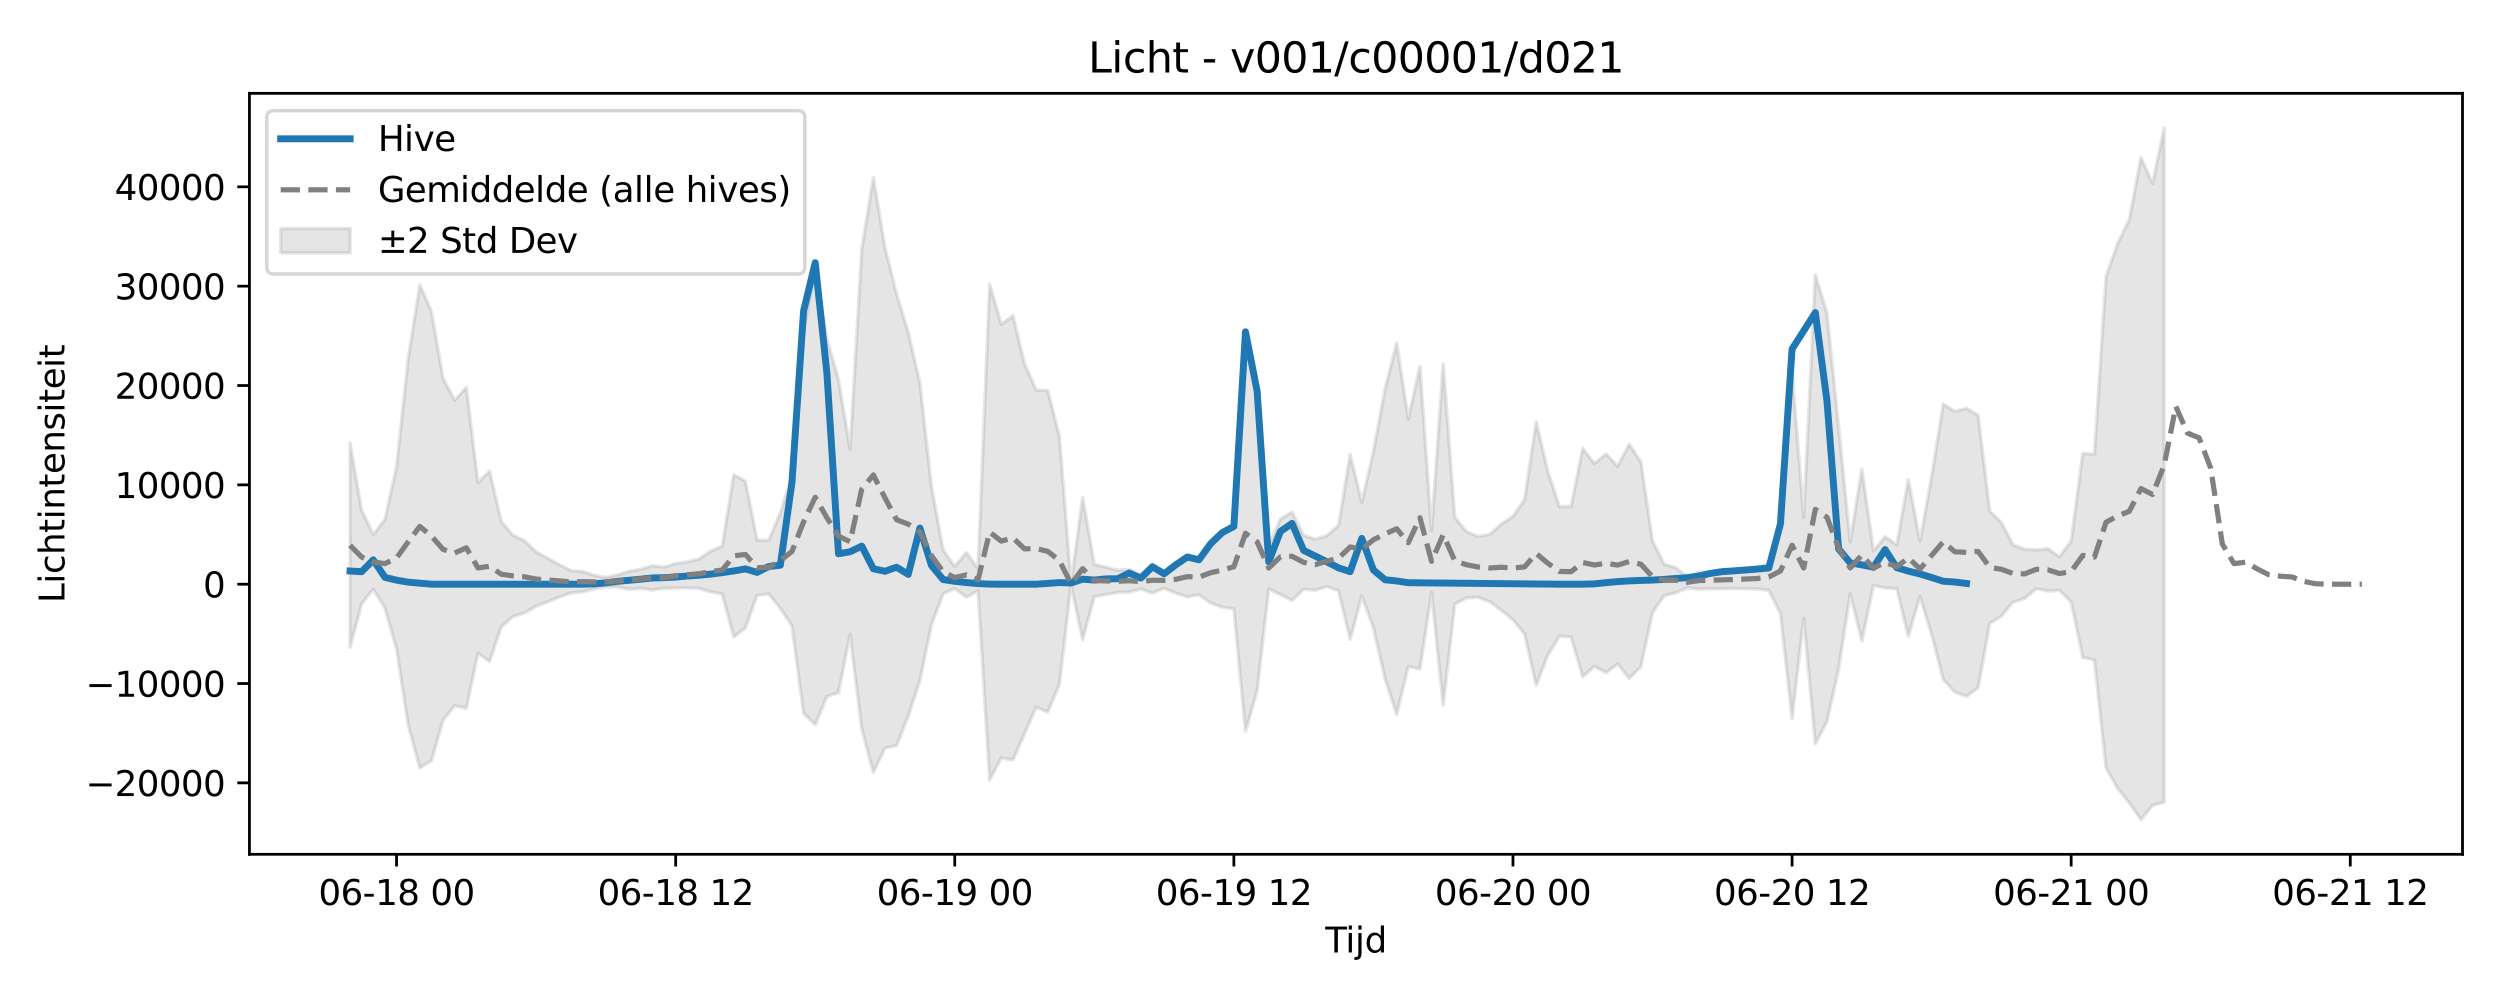 <?xml version="1.0" encoding="utf-8" standalone="no"?>
<!DOCTYPE svg PUBLIC "-//W3C//DTD SVG 1.1//EN"
  "http://www.w3.org/Graphics/SVG/1.1/DTD/svg11.dtd">
<svg xmlns:xlink="http://www.w3.org/1999/xlink" width="720pt" height="288pt" viewBox="0 0 720 288" xmlns="http://www.w3.org/2000/svg" version="1.1">
 <defs>
  <style type="text/css">*{stroke-linejoin: round; stroke-linecap: butt}</style>
 </defs>
 <g id="figure_1">
  <g id="patch_1">
   <path d="M 0 288 
L 720 288 
L 720 0 
L 0 0 
z
" style="fill: #ffffff"/>
  </g>
  <g id="axes_1">
   <g id="patch_2">
    <path d="M 71.84 246.04 
L 709.2 246.04 
L 709.2 26.88 
L 71.84 26.88 
z
" style="fill: #ffffff"/>
   </g>
   <g id="FillBetweenPolyCollection_1">
    <defs>
     <path id="m6ba72d3da2" d="M 100.811 -160.38 
L 100.811 -101.505 
L 104.16 -114.089 
L 107.509 -118.291 
L 110.859 -112.884 
L 114.208 -101.141 
L 117.557 -79.173 
L 120.906 -66.851 
L 124.256 -68.94 
L 127.605 -80.58 
L 130.954 -84.776 
L 134.303 -84.012 
L 137.653 -99.822 
L 141.002 -97.51 
L 144.351 -107.42 
L 147.7 -110.408 
L 151.049 -111.464 
L 154.399 -113.387 
L 157.748 -114.676 
L 161.097 -116.045 
L 164.446 -117.226 
L 167.796 -117.52 
L 171.145 -118.409 
L 174.494 -118.997 
L 177.843 -118.918 
L 181.193 -118.305 
L 184.542 -118.545 
L 187.891 -118.089 
L 191.24 -118.56 
L 194.59 -118.628 
L 197.939 -118.661 
L 201.288 -118.53 
L 204.637 -117.553 
L 207.987 -116.964 
L 211.336 -104.521 
L 214.685 -107.236 
L 218.034 -116.534 
L 221.383 -116.94 
L 224.733 -112.796 
L 228.082 -107.782 
L 231.431 -82.56 
L 234.78 -79.255 
L 238.13 -87.396 
L 241.479 -88.486 
L 244.828 -105.315 
L 248.177 -78.045 
L 251.527 -65.555 
L 254.876 -72.539 
L 258.225 -73.269 
L 261.574 -81.783 
L 264.924 -91.957 
L 268.273 -108.087 
L 271.622 -117.01 
L 274.971 -118.494 
L 278.321 -116.002 
L 281.67 -117.854 
L 285.019 -63.413 
L 288.368 -69.708 
L 291.717 -69.135 
L 295.067 -76.686 
L 298.416 -84.338 
L 301.765 -82.911 
L 305.114 -90.878 
L 308.464 -119.522 
L 311.813 -103.731 
L 315.162 -116.165 
L 318.511 -116.771 
L 321.861 -117.379 
L 325.21 -117.498 
L 328.559 -118.353 
L 331.908 -117.194 
L 335.258 -118.587 
L 338.607 -117.208 
L 341.956 -116.081 
L 345.305 -116.676 
L 348.655 -114.355 
L 352.004 -113.121 
L 355.353 -112.649 
L 358.702 -77.395 
L 362.051 -89.042 
L 365.401 -118.38 
L 368.75 -116.793 
L 372.099 -115.078 
L 375.448 -118.264 
L 378.798 -118.03 
L 382.147 -119.071 
L 385.496 -117.829 
L 388.845 -103.868 
L 392.195 -116.337 
L 395.544 -107.105 
L 398.893 -92.519 
L 402.242 -82.241 
L 405.592 -96.043 
L 408.941 -95.337 
L 412.29 -117.425 
L 415.639 -84.85 
L 418.989 -114.015 
L 422.338 -115.791 
L 425.687 -115.955 
L 429.036 -114.712 
L 432.385 -112.21 
L 435.735 -109.515 
L 439.084 -105.382 
L 442.433 -90.664 
L 445.782 -99.323 
L 449.132 -104.79 
L 452.481 -104.566 
L 455.83 -93.099 
L 459.179 -96.098 
L 462.529 -94.276 
L 465.878 -96.782 
L 469.227 -92.563 
L 472.576 -96.008 
L 475.926 -111.609 
L 479.275 -116.427 
L 482.624 -117.279 
L 485.973 -118.697 
L 489.323 -118.323 
L 492.672 -118.437 
L 496.021 -118.438 
L 499.37 -118.512 
L 502.719 -118.434 
L 506.069 -118.38 
L 509.418 -117.972 
L 512.767 -111.347 
L 516.116 -81.089 
L 519.466 -109.868 
L 522.815 -73.784 
L 526.164 -80.221 
L 529.513 -95.242 
L 532.863 -116.961 
L 536.212 -103.399 
L 539.561 -119.38 
L 542.91 -118.687 
L 546.26 -118.497 
L 549.609 -104.763 
L 552.958 -116.213 
L 556.307 -105.304 
L 559.657 -92.315 
L 563.006 -88.672 
L 566.355 -87.426 
L 569.704 -89.963 
L 573.053 -108.419 
L 576.403 -110.567 
L 579.752 -114.562 
L 583.101 -115.641 
L 586.45 -118.469 
L 589.8 -117.773 
L 593.149 -117.991 
L 596.498 -114.596 
L 599.847 -98.655 
L 603.197 -97.93 
L 606.546 -66.812 
L 609.895 -60.894 
L 613.244 -56.769 
L 616.594 -51.922 
L 619.943 -56.053 
L 623.292 -56.992 
L 623.292 -251.158 
L 623.292 -251.158 
L 619.943 -235.151 
L 616.594 -242.635 
L 613.244 -224.725 
L 609.895 -217.907 
L 606.546 -208.387 
L 603.197 -157.193 
L 599.847 -157.446 
L 596.498 -132.207 
L 593.149 -127.631 
L 589.8 -129.984 
L 586.45 -129.605 
L 583.101 -129.818 
L 579.752 -131.094 
L 576.403 -137.521 
L 573.053 -140.77 
L 569.704 -168.397 
L 566.355 -170.422 
L 563.006 -169.499 
L 559.657 -171.62 
L 556.307 -150.708 
L 552.958 -132.053 
L 549.609 -149.895 
L 546.26 -131.082 
L 542.91 -133.432 
L 539.561 -129.315 
L 536.212 -152.934 
L 532.863 -131.927 
L 529.513 -165.078 
L 526.164 -197.829 
L 522.815 -208.849 
L 519.466 -138.976 
L 516.116 -180.882 
L 512.767 -135.751 
L 509.418 -125.712 
L 506.069 -124.401 
L 502.719 -123.988 
L 499.37 -123.68 
L 496.021 -123.454 
L 492.672 -123.296 
L 489.323 -123.28 
L 485.973 -121.894 
L 482.624 -124.473 
L 479.275 -125.518 
L 475.926 -132.157 
L 472.576 -154.999 
L 469.227 -159.997 
L 465.878 -153.73 
L 462.529 -157.282 
L 459.179 -154.469 
L 455.83 -158.899 
L 452.481 -142.152 
L 449.132 -142.058 
L 445.782 -152.24 
L 442.433 -166.519 
L 439.084 -144.103 
L 435.735 -139.28 
L 432.385 -137.051 
L 429.036 -134.125 
L 425.687 -133.453 
L 422.338 -134.927 
L 418.989 -138.957 
L 415.639 -183.132 
L 412.29 -135.245 
L 408.941 -182.448 
L 405.592 -167.322 
L 402.242 -189.183 
L 398.893 -175.919 
L 395.544 -157.991 
L 392.195 -143.327 
L 388.845 -157.097 
L 385.496 -136.669 
L 382.147 -133.697 
L 378.798 -132.711 
L 375.448 -133.829 
L 372.099 -140.52 
L 368.75 -138.504 
L 365.401 -130.433 
L 362.051 -174.846 
L 358.702 -191.467 
L 355.353 -136.893 
L 352.004 -134.473 
L 348.655 -131.76 
L 345.305 -126.896 
L 341.956 -127.779 
L 338.607 -125.101 
L 335.258 -123.098 
L 331.908 -124.599 
L 328.559 -122.613 
L 325.21 -124.007 
L 321.861 -123.792 
L 318.511 -124.673 
L 315.162 -125.458 
L 311.813 -144.7 
L 308.464 -120.097 
L 305.114 -162.269 
L 301.765 -175.496 
L 298.416 -175.676 
L 295.067 -183.172 
L 291.717 -197.077 
L 288.368 -194.608 
L 285.019 -206.119 
L 281.67 -124.177 
L 278.321 -128.871 
L 274.971 -124.841 
L 271.622 -129.624 
L 268.273 -147.83 
L 264.924 -177.74 
L 261.574 -192.292 
L 258.225 -203.347 
L 254.876 -216.671 
L 251.527 -236.882 
L 248.177 -216.15 
L 244.828 -158.645 
L 241.479 -178.716 
L 238.13 -190.454 
L 234.78 -210.332 
L 231.431 -192.853 
L 228.082 -150.573 
L 224.733 -140.31 
L 221.383 -132.363 
L 218.034 -132.438 
L 214.685 -149.411 
L 211.336 -151.306 
L 207.987 -130.689 
L 204.637 -129.228 
L 201.288 -126.965 
L 197.939 -126.179 
L 194.59 -125.721 
L 191.24 -124.686 
L 187.891 -125.054 
L 184.542 -124.03 
L 181.193 -123.457 
L 177.843 -122.431 
L 174.494 -121.703 
L 171.145 -122.308 
L 167.796 -123.431 
L 164.446 -123.642 
L 161.097 -125.398 
L 157.748 -127.192 
L 154.399 -129.081 
L 151.049 -132.29 
L 147.7 -133.887 
L 144.351 -137.829 
L 141.002 -152.359 
L 137.653 -149.04 
L 134.303 -176.448 
L 130.954 -172.723 
L 127.605 -178.972 
L 124.256 -198.311 
L 120.906 -205.927 
L 117.557 -184.738 
L 114.208 -153.518 
L 110.859 -138.455 
L 107.509 -134.018 
L 104.16 -141.045 
L 100.811 -160.38 
z
" style="stroke: #808080; stroke-opacity: 0.2"/>
    </defs>
    <g clip-path="url(#pea546cc1c6)">
     <use xlink:href="#m6ba72d3da2" x="0" y="288" style="fill: #808080; fill-opacity: 0.2; stroke: #808080; stroke-opacity: 0.2"/>
    </g>
   </g>
   <g id="matplotlib.axis_1">
    <g id="xtick_1">
     <g id="line2d_1">
      <defs>
       <path id="m713bccfa1f" d="M 0 0 
L 0 3.5 
" style="stroke: #000000; stroke-width: 0.8"/>
      </defs>
      <g>
       <use xlink:href="#m713bccfa1f" x="114.208" y="246.04" style="stroke: #000000; stroke-width: 0.8"/>
      </g>
     </g>
     <g id="text_1">
      <!-- 06-18 00 -->
      <g transform="translate(91.727 260.638) scale(0.1 -0.1)">
       <defs>
        <path id="DejaVuSans-30" d="M 2034 4250 
Q 1547 4250 1301 3770 
Q 1056 3291 1056 2328 
Q 1056 1369 1301 889 
Q 1547 409 2034 409 
Q 2525 409 2770 889 
Q 3016 1369 3016 2328 
Q 3016 3291 2770 3770 
Q 2525 4250 2034 4250 
z
M 2034 4750 
Q 2819 4750 3233 4129 
Q 3647 3509 3647 2328 
Q 3647 1150 3233 529 
Q 2819 -91 2034 -91 
Q 1250 -91 836 529 
Q 422 1150 422 2328 
Q 422 3509 836 4129 
Q 1250 4750 2034 4750 
z
" transform="scale(0.016)"/>
        <path id="DejaVuSans-36" d="M 2113 2584 
Q 1688 2584 1439 2293 
Q 1191 2003 1191 1497 
Q 1191 994 1439 701 
Q 1688 409 2113 409 
Q 2538 409 2786 701 
Q 3034 994 3034 1497 
Q 3034 2003 2786 2293 
Q 2538 2584 2113 2584 
z
M 3366 4563 
L 3366 3988 
Q 3128 4100 2886 4159 
Q 2644 4219 2406 4219 
Q 1781 4219 1451 3797 
Q 1122 3375 1075 2522 
Q 1259 2794 1537 2939 
Q 1816 3084 2150 3084 
Q 2853 3084 3261 2657 
Q 3669 2231 3669 1497 
Q 3669 778 3244 343 
Q 2819 -91 2113 -91 
Q 1303 -91 875 529 
Q 447 1150 447 2328 
Q 447 3434 972 4092 
Q 1497 4750 2381 4750 
Q 2619 4750 2861 4703 
Q 3103 4656 3366 4563 
z
" transform="scale(0.016)"/>
        <path id="DejaVuSans-2d" d="M 313 2009 
L 1997 2009 
L 1997 1497 
L 313 1497 
L 313 2009 
z
" transform="scale(0.016)"/>
        <path id="DejaVuSans-31" d="M 794 531 
L 1825 531 
L 1825 4091 
L 703 3866 
L 703 4441 
L 1819 4666 
L 2450 4666 
L 2450 531 
L 3481 531 
L 3481 0 
L 794 0 
L 794 531 
z
" transform="scale(0.016)"/>
        <path id="DejaVuSans-38" d="M 2034 2216 
Q 1584 2216 1326 1975 
Q 1069 1734 1069 1313 
Q 1069 891 1326 650 
Q 1584 409 2034 409 
Q 2484 409 2743 651 
Q 3003 894 3003 1313 
Q 3003 1734 2745 1975 
Q 2488 2216 2034 2216 
z
M 1403 2484 
Q 997 2584 770 2862 
Q 544 3141 544 3541 
Q 544 4100 942 4425 
Q 1341 4750 2034 4750 
Q 2731 4750 3128 4425 
Q 3525 4100 3525 3541 
Q 3525 3141 3298 2862 
Q 3072 2584 2669 2484 
Q 3125 2378 3379 2068 
Q 3634 1759 3634 1313 
Q 3634 634 3220 271 
Q 2806 -91 2034 -91 
Q 1263 -91 848 271 
Q 434 634 434 1313 
Q 434 1759 690 2068 
Q 947 2378 1403 2484 
z
M 1172 3481 
Q 1172 3119 1398 2916 
Q 1625 2713 2034 2713 
Q 2441 2713 2670 2916 
Q 2900 3119 2900 3481 
Q 2900 3844 2670 4047 
Q 2441 4250 2034 4250 
Q 1625 4250 1398 4047 
Q 1172 3844 1172 3481 
z
" transform="scale(0.016)"/>
        <path id="DejaVuSans-20" transform="scale(0.016)"/>
       </defs>
       <use xlink:href="#DejaVuSans-30"/>
       <use xlink:href="#DejaVuSans-36" transform="translate(63.623 0)"/>
       <use xlink:href="#DejaVuSans-2d" transform="translate(127.246 0)"/>
       <use xlink:href="#DejaVuSans-31" transform="translate(163.33 0)"/>
       <use xlink:href="#DejaVuSans-38" transform="translate(226.953 0)"/>
       <use xlink:href="#DejaVuSans-20" transform="translate(290.576 0)"/>
       <use xlink:href="#DejaVuSans-30" transform="translate(322.363 0)"/>
       <use xlink:href="#DejaVuSans-30" transform="translate(385.986 0)"/>
      </g>
     </g>
    </g>
    <g id="xtick_2">
     <g id="line2d_2">
      <g>
       <use xlink:href="#m713bccfa1f" x="194.59" y="246.04" style="stroke: #000000; stroke-width: 0.8"/>
      </g>
     </g>
     <g id="text_2">
      <!-- 06-18 12 -->
      <g transform="translate(172.109 260.638) scale(0.1 -0.1)">
       <defs>
        <path id="DejaVuSans-32" d="M 1228 531 
L 3431 531 
L 3431 0 
L 469 0 
L 469 531 
Q 828 903 1448 1529 
Q 2069 2156 2228 2338 
Q 2531 2678 2651 2914 
Q 2772 3150 2772 3378 
Q 2772 3750 2511 3984 
Q 2250 4219 1831 4219 
Q 1534 4219 1204 4116 
Q 875 4013 500 3803 
L 500 4441 
Q 881 4594 1212 4672 
Q 1544 4750 1819 4750 
Q 2544 4750 2975 4387 
Q 3406 4025 3406 3419 
Q 3406 3131 3298 2873 
Q 3191 2616 2906 2266 
Q 2828 2175 2409 1742 
Q 1991 1309 1228 531 
z
" transform="scale(0.016)"/>
       </defs>
       <use xlink:href="#DejaVuSans-30"/>
       <use xlink:href="#DejaVuSans-36" transform="translate(63.623 0)"/>
       <use xlink:href="#DejaVuSans-2d" transform="translate(127.246 0)"/>
       <use xlink:href="#DejaVuSans-31" transform="translate(163.33 0)"/>
       <use xlink:href="#DejaVuSans-38" transform="translate(226.953 0)"/>
       <use xlink:href="#DejaVuSans-20" transform="translate(290.576 0)"/>
       <use xlink:href="#DejaVuSans-31" transform="translate(322.363 0)"/>
       <use xlink:href="#DejaVuSans-32" transform="translate(385.986 0)"/>
      </g>
     </g>
    </g>
    <g id="xtick_3">
     <g id="line2d_3">
      <g>
       <use xlink:href="#m713bccfa1f" x="274.971" y="246.04" style="stroke: #000000; stroke-width: 0.8"/>
      </g>
     </g>
     <g id="text_3">
      <!-- 06-19 00 -->
      <g transform="translate(252.491 260.638) scale(0.1 -0.1)">
       <defs>
        <path id="DejaVuSans-39" d="M 703 97 
L 703 672 
Q 941 559 1184 500 
Q 1428 441 1663 441 
Q 2288 441 2617 861 
Q 2947 1281 2994 2138 
Q 2813 1869 2534 1725 
Q 2256 1581 1919 1581 
Q 1219 1581 811 2004 
Q 403 2428 403 3163 
Q 403 3881 828 4315 
Q 1253 4750 1959 4750 
Q 2769 4750 3195 4129 
Q 3622 3509 3622 2328 
Q 3622 1225 3098 567 
Q 2575 -91 1691 -91 
Q 1453 -91 1209 -44 
Q 966 3 703 97 
z
M 1959 2075 
Q 2384 2075 2632 2365 
Q 2881 2656 2881 3163 
Q 2881 3666 2632 3958 
Q 2384 4250 1959 4250 
Q 1534 4250 1286 3958 
Q 1038 3666 1038 3163 
Q 1038 2656 1286 2365 
Q 1534 2075 1959 2075 
z
" transform="scale(0.016)"/>
       </defs>
       <use xlink:href="#DejaVuSans-30"/>
       <use xlink:href="#DejaVuSans-36" transform="translate(63.623 0)"/>
       <use xlink:href="#DejaVuSans-2d" transform="translate(127.246 0)"/>
       <use xlink:href="#DejaVuSans-31" transform="translate(163.33 0)"/>
       <use xlink:href="#DejaVuSans-39" transform="translate(226.953 0)"/>
       <use xlink:href="#DejaVuSans-20" transform="translate(290.576 0)"/>
       <use xlink:href="#DejaVuSans-30" transform="translate(322.363 0)"/>
       <use xlink:href="#DejaVuSans-30" transform="translate(385.986 0)"/>
      </g>
     </g>
    </g>
    <g id="xtick_4">
     <g id="line2d_4">
      <g>
       <use xlink:href="#m713bccfa1f" x="355.353" y="246.04" style="stroke: #000000; stroke-width: 0.8"/>
      </g>
     </g>
     <g id="text_4">
      <!-- 06-19 12 -->
      <g transform="translate(332.873 260.638) scale(0.1 -0.1)">
       <use xlink:href="#DejaVuSans-30"/>
       <use xlink:href="#DejaVuSans-36" transform="translate(63.623 0)"/>
       <use xlink:href="#DejaVuSans-2d" transform="translate(127.246 0)"/>
       <use xlink:href="#DejaVuSans-31" transform="translate(163.33 0)"/>
       <use xlink:href="#DejaVuSans-39" transform="translate(226.953 0)"/>
       <use xlink:href="#DejaVuSans-20" transform="translate(290.576 0)"/>
       <use xlink:href="#DejaVuSans-31" transform="translate(322.363 0)"/>
       <use xlink:href="#DejaVuSans-32" transform="translate(385.986 0)"/>
      </g>
     </g>
    </g>
    <g id="xtick_5">
     <g id="line2d_5">
      <g>
       <use xlink:href="#m713bccfa1f" x="435.735" y="246.04" style="stroke: #000000; stroke-width: 0.8"/>
      </g>
     </g>
     <g id="text_5">
      <!-- 06-20 00 -->
      <g transform="translate(413.254 260.638) scale(0.1 -0.1)">
       <use xlink:href="#DejaVuSans-30"/>
       <use xlink:href="#DejaVuSans-36" transform="translate(63.623 0)"/>
       <use xlink:href="#DejaVuSans-2d" transform="translate(127.246 0)"/>
       <use xlink:href="#DejaVuSans-32" transform="translate(163.33 0)"/>
       <use xlink:href="#DejaVuSans-30" transform="translate(226.953 0)"/>
       <use xlink:href="#DejaVuSans-20" transform="translate(290.576 0)"/>
       <use xlink:href="#DejaVuSans-30" transform="translate(322.363 0)"/>
       <use xlink:href="#DejaVuSans-30" transform="translate(385.986 0)"/>
      </g>
     </g>
    </g>
    <g id="xtick_6">
     <g id="line2d_6">
      <g>
       <use xlink:href="#m713bccfa1f" x="516.116" y="246.04" style="stroke: #000000; stroke-width: 0.8"/>
      </g>
     </g>
     <g id="text_6">
      <!-- 06-20 12 -->
      <g transform="translate(493.636 260.638) scale(0.1 -0.1)">
       <use xlink:href="#DejaVuSans-30"/>
       <use xlink:href="#DejaVuSans-36" transform="translate(63.623 0)"/>
       <use xlink:href="#DejaVuSans-2d" transform="translate(127.246 0)"/>
       <use xlink:href="#DejaVuSans-32" transform="translate(163.33 0)"/>
       <use xlink:href="#DejaVuSans-30" transform="translate(226.953 0)"/>
       <use xlink:href="#DejaVuSans-20" transform="translate(290.576 0)"/>
       <use xlink:href="#DejaVuSans-31" transform="translate(322.363 0)"/>
       <use xlink:href="#DejaVuSans-32" transform="translate(385.986 0)"/>
      </g>
     </g>
    </g>
    <g id="xtick_7">
     <g id="line2d_7">
      <g>
       <use xlink:href="#m713bccfa1f" x="596.498" y="246.04" style="stroke: #000000; stroke-width: 0.8"/>
      </g>
     </g>
     <g id="text_7">
      <!-- 06-21 00 -->
      <g transform="translate(574.018 260.638) scale(0.1 -0.1)">
       <use xlink:href="#DejaVuSans-30"/>
       <use xlink:href="#DejaVuSans-36" transform="translate(63.623 0)"/>
       <use xlink:href="#DejaVuSans-2d" transform="translate(127.246 0)"/>
       <use xlink:href="#DejaVuSans-32" transform="translate(163.33 0)"/>
       <use xlink:href="#DejaVuSans-31" transform="translate(226.953 0)"/>
       <use xlink:href="#DejaVuSans-20" transform="translate(290.576 0)"/>
       <use xlink:href="#DejaVuSans-30" transform="translate(322.363 0)"/>
       <use xlink:href="#DejaVuSans-30" transform="translate(385.986 0)"/>
      </g>
     </g>
    </g>
    <g id="xtick_8">
     <g id="line2d_8">
      <g>
       <use xlink:href="#m713bccfa1f" x="676.88" y="246.04" style="stroke: #000000; stroke-width: 0.8"/>
      </g>
     </g>
     <g id="text_8">
      <!-- 06-21 12 -->
      <g transform="translate(654.399 260.638) scale(0.1 -0.1)">
       <use xlink:href="#DejaVuSans-30"/>
       <use xlink:href="#DejaVuSans-36" transform="translate(63.623 0)"/>
       <use xlink:href="#DejaVuSans-2d" transform="translate(127.246 0)"/>
       <use xlink:href="#DejaVuSans-32" transform="translate(163.33 0)"/>
       <use xlink:href="#DejaVuSans-31" transform="translate(226.953 0)"/>
       <use xlink:href="#DejaVuSans-20" transform="translate(290.576 0)"/>
       <use xlink:href="#DejaVuSans-31" transform="translate(322.363 0)"/>
       <use xlink:href="#DejaVuSans-32" transform="translate(385.986 0)"/>
      </g>
     </g>
    </g>
    <g id="text_9">
     <!-- Tijd -->
     <g transform="translate(381.67 274.317) scale(0.1 -0.1)">
      <defs>
       <path id="DejaVuSans-54" d="M -19 4666 
L 3928 4666 
L 3928 4134 
L 2272 4134 
L 2272 0 
L 1638 0 
L 1638 4134 
L -19 4134 
L -19 4666 
z
" transform="scale(0.016)"/>
       <path id="DejaVuSans-69" d="M 603 3500 
L 1178 3500 
L 1178 0 
L 603 0 
L 603 3500 
z
M 603 4863 
L 1178 4863 
L 1178 4134 
L 603 4134 
L 603 4863 
z
" transform="scale(0.016)"/>
       <path id="DejaVuSans-6a" d="M 603 3500 
L 1178 3500 
L 1178 -63 
Q 1178 -731 923 -1031 
Q 669 -1331 103 -1331 
L -116 -1331 
L -116 -844 
L 38 -844 
Q 366 -844 484 -692 
Q 603 -541 603 -63 
L 603 3500 
z
M 603 4863 
L 1178 4863 
L 1178 4134 
L 603 4134 
L 603 4863 
z
" transform="scale(0.016)"/>
       <path id="DejaVuSans-64" d="M 2906 2969 
L 2906 4863 
L 3481 4863 
L 3481 0 
L 2906 0 
L 2906 525 
Q 2725 213 2448 61 
Q 2172 -91 1784 -91 
Q 1150 -91 751 415 
Q 353 922 353 1747 
Q 353 2572 751 3078 
Q 1150 3584 1784 3584 
Q 2172 3584 2448 3432 
Q 2725 3281 2906 2969 
z
M 947 1747 
Q 947 1113 1208 752 
Q 1469 391 1925 391 
Q 2381 391 2643 752 
Q 2906 1113 2906 1747 
Q 2906 2381 2643 2742 
Q 2381 3103 1925 3103 
Q 1469 3103 1208 2742 
Q 947 2381 947 1747 
z
" transform="scale(0.016)"/>
      </defs>
      <use xlink:href="#DejaVuSans-54"/>
      <use xlink:href="#DejaVuSans-69" transform="translate(57.959 0)"/>
      <use xlink:href="#DejaVuSans-6a" transform="translate(85.742 0)"/>
      <use xlink:href="#DejaVuSans-64" transform="translate(113.525 0)"/>
     </g>
    </g>
   </g>
   <g id="matplotlib.axis_2">
    <g id="ytick_1">
     <g id="line2d_9">
      <defs>
       <path id="mdc44b63056" d="M 0 0 
L -3.5 0 
" style="stroke: #000000; stroke-width: 0.8"/>
      </defs>
      <g>
       <use xlink:href="#mdc44b63056" x="71.84" y="225.47" style="stroke: #000000; stroke-width: 0.8"/>
      </g>
     </g>
     <g id="text_10">
      <!-- −20000 -->
      <g transform="translate(24.648 229.27) scale(0.1 -0.1)">
       <defs>
        <path id="DejaVuSans-2212" d="M 678 2272 
L 4684 2272 
L 4684 1741 
L 678 1741 
L 678 2272 
z
" transform="scale(0.016)"/>
       </defs>
       <use xlink:href="#DejaVuSans-2212"/>
       <use xlink:href="#DejaVuSans-32" transform="translate(83.789 0)"/>
       <use xlink:href="#DejaVuSans-30" transform="translate(147.412 0)"/>
       <use xlink:href="#DejaVuSans-30" transform="translate(211.035 0)"/>
       <use xlink:href="#DejaVuSans-30" transform="translate(274.658 0)"/>
       <use xlink:href="#DejaVuSans-30" transform="translate(338.281 0)"/>
      </g>
     </g>
    </g>
    <g id="ytick_2">
     <g id="line2d_10">
      <g>
       <use xlink:href="#mdc44b63056" x="71.84" y="196.86" style="stroke: #000000; stroke-width: 0.8"/>
      </g>
     </g>
     <g id="text_11">
      <!-- −10000 -->
      <g transform="translate(24.648 200.659) scale(0.1 -0.1)">
       <use xlink:href="#DejaVuSans-2212"/>
       <use xlink:href="#DejaVuSans-31" transform="translate(83.789 0)"/>
       <use xlink:href="#DejaVuSans-30" transform="translate(147.412 0)"/>
       <use xlink:href="#DejaVuSans-30" transform="translate(211.035 0)"/>
       <use xlink:href="#DejaVuSans-30" transform="translate(274.658 0)"/>
       <use xlink:href="#DejaVuSans-30" transform="translate(338.281 0)"/>
      </g>
     </g>
    </g>
    <g id="ytick_3">
     <g id="line2d_11">
      <g>
       <use xlink:href="#mdc44b63056" x="71.84" y="168.249" style="stroke: #000000; stroke-width: 0.8"/>
      </g>
     </g>
     <g id="text_12">
      <!-- 0 -->
      <g transform="translate(58.477 172.048) scale(0.1 -0.1)">
       <use xlink:href="#DejaVuSans-30"/>
      </g>
     </g>
    </g>
    <g id="ytick_4">
     <g id="line2d_12">
      <g>
       <use xlink:href="#mdc44b63056" x="71.84" y="139.638" style="stroke: #000000; stroke-width: 0.8"/>
      </g>
     </g>
     <g id="text_13">
      <!-- 10000 -->
      <g transform="translate(33.028 143.437) scale(0.1 -0.1)">
       <use xlink:href="#DejaVuSans-31"/>
       <use xlink:href="#DejaVuSans-30" transform="translate(63.623 0)"/>
       <use xlink:href="#DejaVuSans-30" transform="translate(127.246 0)"/>
       <use xlink:href="#DejaVuSans-30" transform="translate(190.869 0)"/>
       <use xlink:href="#DejaVuSans-30" transform="translate(254.492 0)"/>
      </g>
     </g>
    </g>
    <g id="ytick_5">
     <g id="line2d_13">
      <g>
       <use xlink:href="#mdc44b63056" x="71.84" y="111.027" style="stroke: #000000; stroke-width: 0.8"/>
      </g>
     </g>
     <g id="text_14">
      <!-- 20000 -->
      <g transform="translate(33.028 114.826) scale(0.1 -0.1)">
       <use xlink:href="#DejaVuSans-32"/>
       <use xlink:href="#DejaVuSans-30" transform="translate(63.623 0)"/>
       <use xlink:href="#DejaVuSans-30" transform="translate(127.246 0)"/>
       <use xlink:href="#DejaVuSans-30" transform="translate(190.869 0)"/>
       <use xlink:href="#DejaVuSans-30" transform="translate(254.492 0)"/>
      </g>
     </g>
    </g>
    <g id="ytick_6">
     <g id="line2d_14">
      <g>
       <use xlink:href="#mdc44b63056" x="71.84" y="82.416" style="stroke: #000000; stroke-width: 0.8"/>
      </g>
     </g>
     <g id="text_15">
      <!-- 30000 -->
      <g transform="translate(33.028 86.216) scale(0.1 -0.1)">
       <defs>
        <path id="DejaVuSans-33" d="M 2597 2516 
Q 3050 2419 3304 2112 
Q 3559 1806 3559 1356 
Q 3559 666 3084 287 
Q 2609 -91 1734 -91 
Q 1441 -91 1130 -33 
Q 819 25 488 141 
L 488 750 
Q 750 597 1062 519 
Q 1375 441 1716 441 
Q 2309 441 2620 675 
Q 2931 909 2931 1356 
Q 2931 1769 2642 2001 
Q 2353 2234 1838 2234 
L 1294 2234 
L 1294 2753 
L 1863 2753 
Q 2328 2753 2575 2939 
Q 2822 3125 2822 3475 
Q 2822 3834 2567 4026 
Q 2313 4219 1838 4219 
Q 1578 4219 1281 4162 
Q 984 4106 628 3988 
L 628 4550 
Q 988 4650 1302 4700 
Q 1616 4750 1894 4750 
Q 2613 4750 3031 4423 
Q 3450 4097 3450 3541 
Q 3450 3153 3228 2886 
Q 3006 2619 2597 2516 
z
" transform="scale(0.016)"/>
       </defs>
       <use xlink:href="#DejaVuSans-33"/>
       <use xlink:href="#DejaVuSans-30" transform="translate(63.623 0)"/>
       <use xlink:href="#DejaVuSans-30" transform="translate(127.246 0)"/>
       <use xlink:href="#DejaVuSans-30" transform="translate(190.869 0)"/>
       <use xlink:href="#DejaVuSans-30" transform="translate(254.492 0)"/>
      </g>
     </g>
    </g>
    <g id="ytick_7">
     <g id="line2d_15">
      <g>
       <use xlink:href="#mdc44b63056" x="71.84" y="53.806" style="stroke: #000000; stroke-width: 0.8"/>
      </g>
     </g>
     <g id="text_16">
      <!-- 40000 -->
      <g transform="translate(33.028 57.605) scale(0.1 -0.1)">
       <defs>
        <path id="DejaVuSans-34" d="M 2419 4116 
L 825 1625 
L 2419 1625 
L 2419 4116 
z
M 2253 4666 
L 3047 4666 
L 3047 1625 
L 3713 1625 
L 3713 1100 
L 3047 1100 
L 3047 0 
L 2419 0 
L 2419 1100 
L 313 1100 
L 313 1709 
L 2253 4666 
z
" transform="scale(0.016)"/>
       </defs>
       <use xlink:href="#DejaVuSans-34"/>
       <use xlink:href="#DejaVuSans-30" transform="translate(63.623 0)"/>
       <use xlink:href="#DejaVuSans-30" transform="translate(127.246 0)"/>
       <use xlink:href="#DejaVuSans-30" transform="translate(190.869 0)"/>
       <use xlink:href="#DejaVuSans-30" transform="translate(254.492 0)"/>
      </g>
     </g>
    </g>
    <g id="text_17">
     <!-- Lichtintensiteit -->
     <g transform="translate(18.568 173.656) rotate(-90) scale(0.1 -0.1)">
      <defs>
       <path id="DejaVuSans-4c" d="M 628 4666 
L 1259 4666 
L 1259 531 
L 3531 531 
L 3531 0 
L 628 0 
L 628 4666 
z
" transform="scale(0.016)"/>
       <path id="DejaVuSans-63" d="M 3122 3366 
L 3122 2828 
Q 2878 2963 2633 3030 
Q 2388 3097 2138 3097 
Q 1578 3097 1268 2742 
Q 959 2388 959 1747 
Q 959 1106 1268 751 
Q 1578 397 2138 397 
Q 2388 397 2633 464 
Q 2878 531 3122 666 
L 3122 134 
Q 2881 22 2623 -34 
Q 2366 -91 2075 -91 
Q 1284 -91 818 406 
Q 353 903 353 1747 
Q 353 2603 823 3093 
Q 1294 3584 2113 3584 
Q 2378 3584 2631 3529 
Q 2884 3475 3122 3366 
z
" transform="scale(0.016)"/>
       <path id="DejaVuSans-68" d="M 3513 2113 
L 3513 0 
L 2938 0 
L 2938 2094 
Q 2938 2591 2744 2837 
Q 2550 3084 2163 3084 
Q 1697 3084 1428 2787 
Q 1159 2491 1159 1978 
L 1159 0 
L 581 0 
L 581 4863 
L 1159 4863 
L 1159 2956 
Q 1366 3272 1645 3428 
Q 1925 3584 2291 3584 
Q 2894 3584 3203 3211 
Q 3513 2838 3513 2113 
z
" transform="scale(0.016)"/>
       <path id="DejaVuSans-74" d="M 1172 4494 
L 1172 3500 
L 2356 3500 
L 2356 3053 
L 1172 3053 
L 1172 1153 
Q 1172 725 1289 603 
Q 1406 481 1766 481 
L 2356 481 
L 2356 0 
L 1766 0 
Q 1100 0 847 248 
Q 594 497 594 1153 
L 594 3053 
L 172 3053 
L 172 3500 
L 594 3500 
L 594 4494 
L 1172 4494 
z
" transform="scale(0.016)"/>
       <path id="DejaVuSans-6e" d="M 3513 2113 
L 3513 0 
L 2938 0 
L 2938 2094 
Q 2938 2591 2744 2837 
Q 2550 3084 2163 3084 
Q 1697 3084 1428 2787 
Q 1159 2491 1159 1978 
L 1159 0 
L 581 0 
L 581 3500 
L 1159 3500 
L 1159 2956 
Q 1366 3272 1645 3428 
Q 1925 3584 2291 3584 
Q 2894 3584 3203 3211 
Q 3513 2838 3513 2113 
z
" transform="scale(0.016)"/>
       <path id="DejaVuSans-65" d="M 3597 1894 
L 3597 1613 
L 953 1613 
Q 991 1019 1311 708 
Q 1631 397 2203 397 
Q 2534 397 2845 478 
Q 3156 559 3463 722 
L 3463 178 
Q 3153 47 2828 -22 
Q 2503 -91 2169 -91 
Q 1331 -91 842 396 
Q 353 884 353 1716 
Q 353 2575 817 3079 
Q 1281 3584 2069 3584 
Q 2775 3584 3186 3129 
Q 3597 2675 3597 1894 
z
M 3022 2063 
Q 3016 2534 2758 2815 
Q 2500 3097 2075 3097 
Q 1594 3097 1305 2825 
Q 1016 2553 972 2059 
L 3022 2063 
z
" transform="scale(0.016)"/>
       <path id="DejaVuSans-73" d="M 2834 3397 
L 2834 2853 
Q 2591 2978 2328 3040 
Q 2066 3103 1784 3103 
Q 1356 3103 1142 2972 
Q 928 2841 928 2578 
Q 928 2378 1081 2264 
Q 1234 2150 1697 2047 
L 1894 2003 
Q 2506 1872 2764 1633 
Q 3022 1394 3022 966 
Q 3022 478 2636 193 
Q 2250 -91 1575 -91 
Q 1294 -91 989 -36 
Q 684 19 347 128 
L 347 722 
Q 666 556 975 473 
Q 1284 391 1588 391 
Q 1994 391 2212 530 
Q 2431 669 2431 922 
Q 2431 1156 2273 1281 
Q 2116 1406 1581 1522 
L 1381 1569 
Q 847 1681 609 1914 
Q 372 2147 372 2553 
Q 372 3047 722 3315 
Q 1072 3584 1716 3584 
Q 2034 3584 2315 3537 
Q 2597 3491 2834 3397 
z
" transform="scale(0.016)"/>
      </defs>
      <use xlink:href="#DejaVuSans-4c"/>
      <use xlink:href="#DejaVuSans-69" transform="translate(55.713 0)"/>
      <use xlink:href="#DejaVuSans-63" transform="translate(83.496 0)"/>
      <use xlink:href="#DejaVuSans-68" transform="translate(138.477 0)"/>
      <use xlink:href="#DejaVuSans-74" transform="translate(201.855 0)"/>
      <use xlink:href="#DejaVuSans-69" transform="translate(241.064 0)"/>
      <use xlink:href="#DejaVuSans-6e" transform="translate(268.848 0)"/>
      <use xlink:href="#DejaVuSans-74" transform="translate(332.227 0)"/>
      <use xlink:href="#DejaVuSans-65" transform="translate(371.436 0)"/>
      <use xlink:href="#DejaVuSans-6e" transform="translate(432.959 0)"/>
      <use xlink:href="#DejaVuSans-73" transform="translate(496.338 0)"/>
      <use xlink:href="#DejaVuSans-69" transform="translate(548.438 0)"/>
      <use xlink:href="#DejaVuSans-74" transform="translate(576.221 0)"/>
      <use xlink:href="#DejaVuSans-65" transform="translate(615.43 0)"/>
      <use xlink:href="#DejaVuSans-69" transform="translate(676.953 0)"/>
      <use xlink:href="#DejaVuSans-74" transform="translate(704.736 0)"/>
     </g>
    </g>
   </g>
   <g id="line2d_16">
    <path d="M 100.811 164.454 
L 104.16 164.645 
L 107.509 161.239 
L 110.859 166.28 
L 114.208 167.088 
L 117.557 167.662 
L 124.256 168.247 
L 127.605 168.249 
L 130.954 168.249 
L 137.653 168.249 
L 141.002 168.249 
L 144.351 168.249 
L 147.7 168.249 
L 151.049 168.249 
L 154.399 168.249 
L 157.748 168.249 
L 161.097 168.249 
L 164.446 168.249 
L 167.796 168.247 
L 171.145 168.149 
L 174.494 167.86 
L 177.843 167.419 
L 181.193 167.121 
L 184.542 166.802 
L 187.891 166.45 
L 191.24 166.365 
L 194.59 166.192 
L 197.939 165.896 
L 201.288 165.661 
L 204.637 165.352 
L 207.987 164.919 
L 211.336 164.432 
L 214.685 163.848 
L 218.034 164.846 
L 221.383 163.158 
L 224.733 162.786 
L 228.082 138.943 
L 231.431 89.573 
L 234.78 75.664 
L 238.13 107.27 
L 241.479 159.484 
L 244.828 158.91 
L 248.177 157.282 
L 251.527 163.817 
L 254.876 164.522 
L 258.225 163.351 
L 261.574 165.427 
L 264.924 152.092 
L 268.273 162.881 
L 271.622 166.91 
L 274.971 167.413 
L 278.321 167.762 
L 281.67 168.079 
L 285.019 168.224 
L 288.368 168.249 
L 295.067 168.249 
L 298.416 168.249 
L 305.114 167.79 
L 308.464 167.897 
L 311.813 166.8 
L 315.162 167.059 
L 318.511 166.711 
L 321.861 166.694 
L 325.21 165.036 
L 328.559 166.502 
L 331.908 163.21 
L 335.258 165.26 
L 338.607 162.676 
L 341.956 160.418 
L 345.305 161.224 
L 348.655 156.597 
L 352.004 153.393 
L 355.353 151.603 
L 358.702 95.557 
L 362.051 112.665 
L 365.401 161.831 
L 368.75 153.076 
L 372.099 150.744 
L 375.448 158.514 
L 382.147 161.789 
L 385.496 163.552 
L 388.845 164.637 
L 392.195 155.063 
L 395.544 164.143 
L 398.893 166.972 
L 402.242 167.312 
L 405.592 167.822 
L 449.132 168.249 
L 452.481 168.249 
L 455.83 168.242 
L 459.179 168.155 
L 462.529 167.803 
L 465.878 167.501 
L 469.227 167.297 
L 472.576 167.165 
L 475.926 167.064 
L 479.275 166.854 
L 482.624 166.6 
L 485.973 166.37 
L 489.323 165.888 
L 492.672 165.125 
L 496.021 164.632 
L 499.37 164.411 
L 502.719 164.159 
L 506.069 163.889 
L 509.418 163.581 
L 512.767 150.872 
L 516.116 100.523 
L 522.815 90.029 
L 526.164 115.448 
L 529.513 158.066 
L 532.863 162.117 
L 536.212 162.678 
L 539.561 163.366 
L 542.91 158.276 
L 546.26 163.483 
L 549.609 164.482 
L 552.958 165.302 
L 556.307 166.325 
L 559.657 167.398 
L 563.006 167.621 
L 566.355 168.04 
" clip-path="url(#pea546cc1c6)" style="fill: none; stroke: #1f77b4; stroke-width: 2; stroke-linecap: square"/>
   </g>
   <g id="line2d_17">
    <path d="M 100.811 157.058 
L 104.16 160.433 
L 107.509 161.845 
L 110.859 162.331 
L 114.208 160.671 
L 117.557 156.044 
L 120.906 151.611 
L 124.256 154.375 
L 127.605 158.224 
L 130.954 159.25 
L 134.303 157.77 
L 137.653 163.569 
L 141.002 163.065 
L 144.351 165.375 
L 147.7 165.853 
L 151.049 166.123 
L 154.399 166.766 
L 164.446 167.566 
L 167.796 167.524 
L 174.494 167.65 
L 177.843 167.325 
L 181.193 167.119 
L 184.542 166.713 
L 187.891 166.429 
L 191.24 166.377 
L 194.59 165.826 
L 201.288 165.252 
L 204.637 164.609 
L 207.987 164.173 
L 211.336 160.087 
L 214.685 159.676 
L 218.034 163.514 
L 221.383 163.348 
L 224.733 161.447 
L 228.082 158.822 
L 231.431 150.294 
L 234.78 143.206 
L 238.13 149.075 
L 241.479 154.399 
L 244.828 156.02 
L 248.177 140.902 
L 251.527 136.782 
L 254.876 143.395 
L 258.225 149.692 
L 261.574 150.963 
L 264.924 153.151 
L 268.273 160.042 
L 271.622 164.683 
L 274.971 166.332 
L 278.321 165.563 
L 281.67 166.984 
L 285.019 153.234 
L 288.368 155.842 
L 291.717 154.894 
L 295.067 158.071 
L 298.416 157.993 
L 301.765 158.797 
L 305.114 161.426 
L 308.464 168.19 
L 311.813 163.784 
L 315.162 167.188 
L 321.861 167.415 
L 325.21 167.248 
L 328.559 167.517 
L 331.908 167.103 
L 335.258 167.158 
L 338.607 166.846 
L 341.956 166.07 
L 345.305 166.214 
L 348.655 164.942 
L 352.004 164.203 
L 355.353 163.229 
L 358.702 153.569 
L 362.051 156.056 
L 365.401 163.593 
L 368.75 160.351 
L 372.099 160.201 
L 375.448 161.954 
L 378.798 162.629 
L 382.147 161.616 
L 385.496 160.751 
L 388.845 157.518 
L 392.195 158.168 
L 395.544 155.452 
L 398.893 153.781 
L 402.242 152.288 
L 405.592 156.318 
L 408.941 149.108 
L 412.29 161.665 
L 415.639 154.009 
L 418.989 161.514 
L 422.338 162.641 
L 425.687 163.296 
L 429.036 163.582 
L 432.385 163.37 
L 435.735 163.603 
L 439.084 163.257 
L 442.433 159.409 
L 445.782 162.218 
L 449.132 164.576 
L 452.481 164.641 
L 455.83 162.001 
L 459.179 162.716 
L 462.529 162.221 
L 465.878 162.744 
L 469.227 161.72 
L 472.576 162.496 
L 475.926 166.117 
L 479.275 167.028 
L 482.624 167.124 
L 485.973 167.705 
L 489.323 167.198 
L 499.37 166.904 
L 506.069 166.609 
L 509.418 166.158 
L 512.767 164.451 
L 516.116 157.014 
L 519.466 163.578 
L 522.815 146.684 
L 526.164 148.975 
L 529.513 157.84 
L 532.863 163.556 
L 536.212 159.834 
L 539.561 163.653 
L 542.91 161.941 
L 546.26 163.211 
L 549.609 160.671 
L 552.958 163.867 
L 559.657 156.032 
L 563.006 158.914 
L 566.355 159.076 
L 569.704 158.82 
L 573.053 163.405 
L 576.403 163.956 
L 579.752 165.172 
L 583.101 165.271 
L 586.45 163.963 
L 589.8 164.122 
L 593.149 165.189 
L 596.498 164.599 
L 599.847 159.95 
L 603.197 160.439 
L 606.546 150.4 
L 609.895 148.599 
L 613.244 147.253 
L 616.594 140.722 
L 619.943 142.398 
L 623.292 133.925 
L 626.641 117.068 
L 629.991 124.725 
L 633.34 126.091 
L 636.689 134.832 
L 640.038 156.695 
L 643.387 162.322 
L 646.737 161.9 
L 650.086 163.843 
L 653.435 165.524 
L 656.784 165.947 
L 660.134 166.17 
L 663.483 167.437 
L 666.832 168.115 
L 670.181 168.244 
L 680.229 168.249 
L 680.229 168.249 
" clip-path="url(#pea546cc1c6)" style="fill: none; stroke-dasharray: 5.55,2.4; stroke-dashoffset: 0; stroke: #808080; stroke-width: 1.5"/>
   </g>
   <g id="patch_3">
    <path d="M 71.84 246.04 
L 71.84 26.88 
" style="fill: none; stroke: #000000; stroke-width: 0.8; stroke-linejoin: miter; stroke-linecap: square"/>
   </g>
   <g id="patch_4">
    <path d="M 709.2 246.04 
L 709.2 26.88 
" style="fill: none; stroke: #000000; stroke-width: 0.8; stroke-linejoin: miter; stroke-linecap: square"/>
   </g>
   <g id="patch_5">
    <path d="M 71.84 246.04 
L 709.2 246.04 
" style="fill: none; stroke: #000000; stroke-width: 0.8; stroke-linejoin: miter; stroke-linecap: square"/>
   </g>
   <g id="patch_6">
    <path d="M 71.84 26.88 
L 709.2 26.88 
" style="fill: none; stroke: #000000; stroke-width: 0.8; stroke-linejoin: miter; stroke-linecap: square"/>
   </g>
   <g id="text_18">
    <!-- Licht - v001/c00001/d021 -->
    <g transform="translate(313.383 20.88) scale(0.12 -0.12)">
     <defs>
      <path id="DejaVuSans-76" d="M 191 3500 
L 800 3500 
L 1894 563 
L 2988 3500 
L 3597 3500 
L 2284 0 
L 1503 0 
L 191 3500 
z
" transform="scale(0.016)"/>
      <path id="DejaVuSans-2f" d="M 1625 4666 
L 2156 4666 
L 531 -594 
L 0 -594 
L 1625 4666 
z
" transform="scale(0.016)"/>
     </defs>
     <use xlink:href="#DejaVuSans-4c"/>
     <use xlink:href="#DejaVuSans-69" transform="translate(55.713 0)"/>
     <use xlink:href="#DejaVuSans-63" transform="translate(83.496 0)"/>
     <use xlink:href="#DejaVuSans-68" transform="translate(138.477 0)"/>
     <use xlink:href="#DejaVuSans-74" transform="translate(201.855 0)"/>
     <use xlink:href="#DejaVuSans-20" transform="translate(241.064 0)"/>
     <use xlink:href="#DejaVuSans-2d" transform="translate(272.852 0)"/>
     <use xlink:href="#DejaVuSans-20" transform="translate(308.936 0)"/>
     <use xlink:href="#DejaVuSans-76" transform="translate(340.723 0)"/>
     <use xlink:href="#DejaVuSans-30" transform="translate(399.902 0)"/>
     <use xlink:href="#DejaVuSans-30" transform="translate(463.525 0)"/>
     <use xlink:href="#DejaVuSans-31" transform="translate(527.148 0)"/>
     <use xlink:href="#DejaVuSans-2f" transform="translate(590.771 0)"/>
     <use xlink:href="#DejaVuSans-63" transform="translate(624.463 0)"/>
     <use xlink:href="#DejaVuSans-30" transform="translate(679.443 0)"/>
     <use xlink:href="#DejaVuSans-30" transform="translate(743.066 0)"/>
     <use xlink:href="#DejaVuSans-30" transform="translate(806.689 0)"/>
     <use xlink:href="#DejaVuSans-30" transform="translate(870.312 0)"/>
     <use xlink:href="#DejaVuSans-31" transform="translate(933.936 0)"/>
     <use xlink:href="#DejaVuSans-2f" transform="translate(997.559 0)"/>
     <use xlink:href="#DejaVuSans-64" transform="translate(1031.25 0)"/>
     <use xlink:href="#DejaVuSans-30" transform="translate(1094.727 0)"/>
     <use xlink:href="#DejaVuSans-32" transform="translate(1158.35 0)"/>
     <use xlink:href="#DejaVuSans-31" transform="translate(1221.973 0)"/>
    </g>
   </g>
   <g id="legend_1">
    <g id="patch_7">
     <path d="M 78.84 78.914 
L 229.784 78.914 
Q 231.784 78.914 231.784 76.914 
L 231.784 33.88 
Q 231.784 31.88 229.784 31.88 
L 78.84 31.88 
Q 76.84 31.88 76.84 33.88 
L 76.84 76.914 
Q 76.84 78.914 78.84 78.914 
z
" style="fill: #ffffff; opacity: 0.8; stroke: #cccccc; stroke-linejoin: miter"/>
    </g>
    <g id="line2d_18">
     <path d="M 80.84 39.978 
L 90.84 39.978 
L 100.84 39.978 
" style="fill: none; stroke: #1f77b4; stroke-width: 2; stroke-linecap: square"/>
    </g>
    <g id="text_19">
     <!-- Hive -->
     <g transform="translate(108.84 43.478) scale(0.1 -0.1)">
      <defs>
       <path id="DejaVuSans-48" d="M 628 4666 
L 1259 4666 
L 1259 2753 
L 3553 2753 
L 3553 4666 
L 4184 4666 
L 4184 0 
L 3553 0 
L 3553 2222 
L 1259 2222 
L 1259 0 
L 628 0 
L 628 4666 
z
" transform="scale(0.016)"/>
      </defs>
      <use xlink:href="#DejaVuSans-48"/>
      <use xlink:href="#DejaVuSans-69" transform="translate(75.195 0)"/>
      <use xlink:href="#DejaVuSans-76" transform="translate(102.979 0)"/>
      <use xlink:href="#DejaVuSans-65" transform="translate(162.158 0)"/>
     </g>
    </g>
    <g id="line2d_19">
     <path d="M 80.84 54.657 
L 90.84 54.657 
L 100.84 54.657 
" style="fill: none; stroke-dasharray: 5.55,2.4; stroke-dashoffset: 0; stroke: #808080; stroke-width: 1.5"/>
    </g>
    <g id="text_20">
     <!-- Gemiddelde (alle hives) -->
     <g transform="translate(108.84 58.157) scale(0.1 -0.1)">
      <defs>
       <path id="DejaVuSans-47" d="M 3809 666 
L 3809 1919 
L 2778 1919 
L 2778 2438 
L 4434 2438 
L 4434 434 
Q 4069 175 3628 42 
Q 3188 -91 2688 -91 
Q 1594 -91 976 548 
Q 359 1188 359 2328 
Q 359 3472 976 4111 
Q 1594 4750 2688 4750 
Q 3144 4750 3555 4637 
Q 3966 4525 4313 4306 
L 4313 3634 
Q 3963 3931 3569 4081 
Q 3175 4231 2741 4231 
Q 1884 4231 1454 3753 
Q 1025 3275 1025 2328 
Q 1025 1384 1454 906 
Q 1884 428 2741 428 
Q 3075 428 3337 486 
Q 3600 544 3809 666 
z
" transform="scale(0.016)"/>
       <path id="DejaVuSans-6d" d="M 3328 2828 
Q 3544 3216 3844 3400 
Q 4144 3584 4550 3584 
Q 5097 3584 5394 3201 
Q 5691 2819 5691 2113 
L 5691 0 
L 5113 0 
L 5113 2094 
Q 5113 2597 4934 2840 
Q 4756 3084 4391 3084 
Q 3944 3084 3684 2787 
Q 3425 2491 3425 1978 
L 3425 0 
L 2847 0 
L 2847 2094 
Q 2847 2600 2669 2842 
Q 2491 3084 2119 3084 
Q 1678 3084 1418 2786 
Q 1159 2488 1159 1978 
L 1159 0 
L 581 0 
L 581 3500 
L 1159 3500 
L 1159 2956 
Q 1356 3278 1631 3431 
Q 1906 3584 2284 3584 
Q 2666 3584 2933 3390 
Q 3200 3197 3328 2828 
z
" transform="scale(0.016)"/>
       <path id="DejaVuSans-6c" d="M 603 4863 
L 1178 4863 
L 1178 0 
L 603 0 
L 603 4863 
z
" transform="scale(0.016)"/>
       <path id="DejaVuSans-28" d="M 1984 4856 
Q 1566 4138 1362 3434 
Q 1159 2731 1159 2009 
Q 1159 1288 1364 580 
Q 1569 -128 1984 -844 
L 1484 -844 
Q 1016 -109 783 600 
Q 550 1309 550 2009 
Q 550 2706 781 3412 
Q 1013 4119 1484 4856 
L 1984 4856 
z
" transform="scale(0.016)"/>
       <path id="DejaVuSans-61" d="M 2194 1759 
Q 1497 1759 1228 1600 
Q 959 1441 959 1056 
Q 959 750 1161 570 
Q 1363 391 1709 391 
Q 2188 391 2477 730 
Q 2766 1069 2766 1631 
L 2766 1759 
L 2194 1759 
z
M 3341 1997 
L 3341 0 
L 2766 0 
L 2766 531 
Q 2569 213 2275 61 
Q 1981 -91 1556 -91 
Q 1019 -91 701 211 
Q 384 513 384 1019 
Q 384 1609 779 1909 
Q 1175 2209 1959 2209 
L 2766 2209 
L 2766 2266 
Q 2766 2663 2505 2880 
Q 2244 3097 1772 3097 
Q 1472 3097 1187 3025 
Q 903 2953 641 2809 
L 641 3341 
Q 956 3463 1253 3523 
Q 1550 3584 1831 3584 
Q 2591 3584 2966 3190 
Q 3341 2797 3341 1997 
z
" transform="scale(0.016)"/>
       <path id="DejaVuSans-29" d="M 513 4856 
L 1013 4856 
Q 1481 4119 1714 3412 
Q 1947 2706 1947 2009 
Q 1947 1309 1714 600 
Q 1481 -109 1013 -844 
L 513 -844 
Q 928 -128 1133 580 
Q 1338 1288 1338 2009 
Q 1338 2731 1133 3434 
Q 928 4138 513 4856 
z
" transform="scale(0.016)"/>
      </defs>
      <use xlink:href="#DejaVuSans-47"/>
      <use xlink:href="#DejaVuSans-65" transform="translate(77.49 0)"/>
      <use xlink:href="#DejaVuSans-6d" transform="translate(139.014 0)"/>
      <use xlink:href="#DejaVuSans-69" transform="translate(236.426 0)"/>
      <use xlink:href="#DejaVuSans-64" transform="translate(264.209 0)"/>
      <use xlink:href="#DejaVuSans-64" transform="translate(327.686 0)"/>
      <use xlink:href="#DejaVuSans-65" transform="translate(391.162 0)"/>
      <use xlink:href="#DejaVuSans-6c" transform="translate(452.686 0)"/>
      <use xlink:href="#DejaVuSans-64" transform="translate(480.469 0)"/>
      <use xlink:href="#DejaVuSans-65" transform="translate(543.945 0)"/>
      <use xlink:href="#DejaVuSans-20" transform="translate(605.469 0)"/>
      <use xlink:href="#DejaVuSans-28" transform="translate(637.256 0)"/>
      <use xlink:href="#DejaVuSans-61" transform="translate(676.27 0)"/>
      <use xlink:href="#DejaVuSans-6c" transform="translate(737.549 0)"/>
      <use xlink:href="#DejaVuSans-6c" transform="translate(765.332 0)"/>
      <use xlink:href="#DejaVuSans-65" transform="translate(793.115 0)"/>
      <use xlink:href="#DejaVuSans-20" transform="translate(854.639 0)"/>
      <use xlink:href="#DejaVuSans-68" transform="translate(886.426 0)"/>
      <use xlink:href="#DejaVuSans-69" transform="translate(949.805 0)"/>
      <use xlink:href="#DejaVuSans-76" transform="translate(977.588 0)"/>
      <use xlink:href="#DejaVuSans-65" transform="translate(1036.768 0)"/>
      <use xlink:href="#DejaVuSans-73" transform="translate(1098.291 0)"/>
      <use xlink:href="#DejaVuSans-29" transform="translate(1150.391 0)"/>
     </g>
    </g>
    <g id="patch_8">
     <path d="M 80.84 72.835 
L 100.84 72.835 
L 100.84 65.835 
L 80.84 65.835 
z
" style="fill: #808080; fill-opacity: 0.2; stroke: #808080; stroke-opacity: 0.2; stroke-linejoin: miter"/>
    </g>
    <g id="text_21">
     <!-- ±2 Std Dev -->
     <g transform="translate(108.84 72.835) scale(0.1 -0.1)">
      <defs>
       <path id="DejaVuSans-b1" d="M 2944 4013 
L 2944 2803 
L 4684 2803 
L 4684 2272 
L 2944 2272 
L 2944 1063 
L 2419 1063 
L 2419 2272 
L 678 2272 
L 678 2803 
L 2419 2803 
L 2419 4013 
L 2944 4013 
z
M 678 531 
L 4684 531 
L 4684 0 
L 678 0 
L 678 531 
z
" transform="scale(0.016)"/>
       <path id="DejaVuSans-53" d="M 3425 4513 
L 3425 3897 
Q 3066 4069 2747 4153 
Q 2428 4238 2131 4238 
Q 1616 4238 1336 4038 
Q 1056 3838 1056 3469 
Q 1056 3159 1242 3001 
Q 1428 2844 1947 2747 
L 2328 2669 
Q 3034 2534 3370 2195 
Q 3706 1856 3706 1288 
Q 3706 609 3251 259 
Q 2797 -91 1919 -91 
Q 1588 -91 1214 -16 
Q 841 59 441 206 
L 441 856 
Q 825 641 1194 531 
Q 1563 422 1919 422 
Q 2459 422 2753 634 
Q 3047 847 3047 1241 
Q 3047 1584 2836 1778 
Q 2625 1972 2144 2069 
L 1759 2144 
Q 1053 2284 737 2584 
Q 422 2884 422 3419 
Q 422 4038 858 4394 
Q 1294 4750 2059 4750 
Q 2388 4750 2728 4690 
Q 3069 4631 3425 4513 
z
" transform="scale(0.016)"/>
       <path id="DejaVuSans-44" d="M 1259 4147 
L 1259 519 
L 2022 519 
Q 2988 519 3436 956 
Q 3884 1394 3884 2338 
Q 3884 3275 3436 3711 
Q 2988 4147 2022 4147 
L 1259 4147 
z
M 628 4666 
L 1925 4666 
Q 3281 4666 3915 4102 
Q 4550 3538 4550 2338 
Q 4550 1131 3912 565 
Q 3275 0 1925 0 
L 628 0 
L 628 4666 
z
" transform="scale(0.016)"/>
      </defs>
      <use xlink:href="#DejaVuSans-b1"/>
      <use xlink:href="#DejaVuSans-32" transform="translate(83.789 0)"/>
      <use xlink:href="#DejaVuSans-20" transform="translate(147.412 0)"/>
      <use xlink:href="#DejaVuSans-53" transform="translate(179.199 0)"/>
      <use xlink:href="#DejaVuSans-74" transform="translate(242.676 0)"/>
      <use xlink:href="#DejaVuSans-64" transform="translate(281.885 0)"/>
      <use xlink:href="#DejaVuSans-20" transform="translate(345.361 0)"/>
      <use xlink:href="#DejaVuSans-44" transform="translate(377.148 0)"/>
      <use xlink:href="#DejaVuSans-65" transform="translate(454.15 0)"/>
      <use xlink:href="#DejaVuSans-76" transform="translate(515.674 0)"/>
     </g>
    </g>
   </g>
  </g>
 </g>
 <defs>
  <clipPath id="pea546cc1c6">
   <rect x="71.84" y="26.88" width="637.36" height="219.16"/>
  </clipPath>
 </defs>
</svg>
